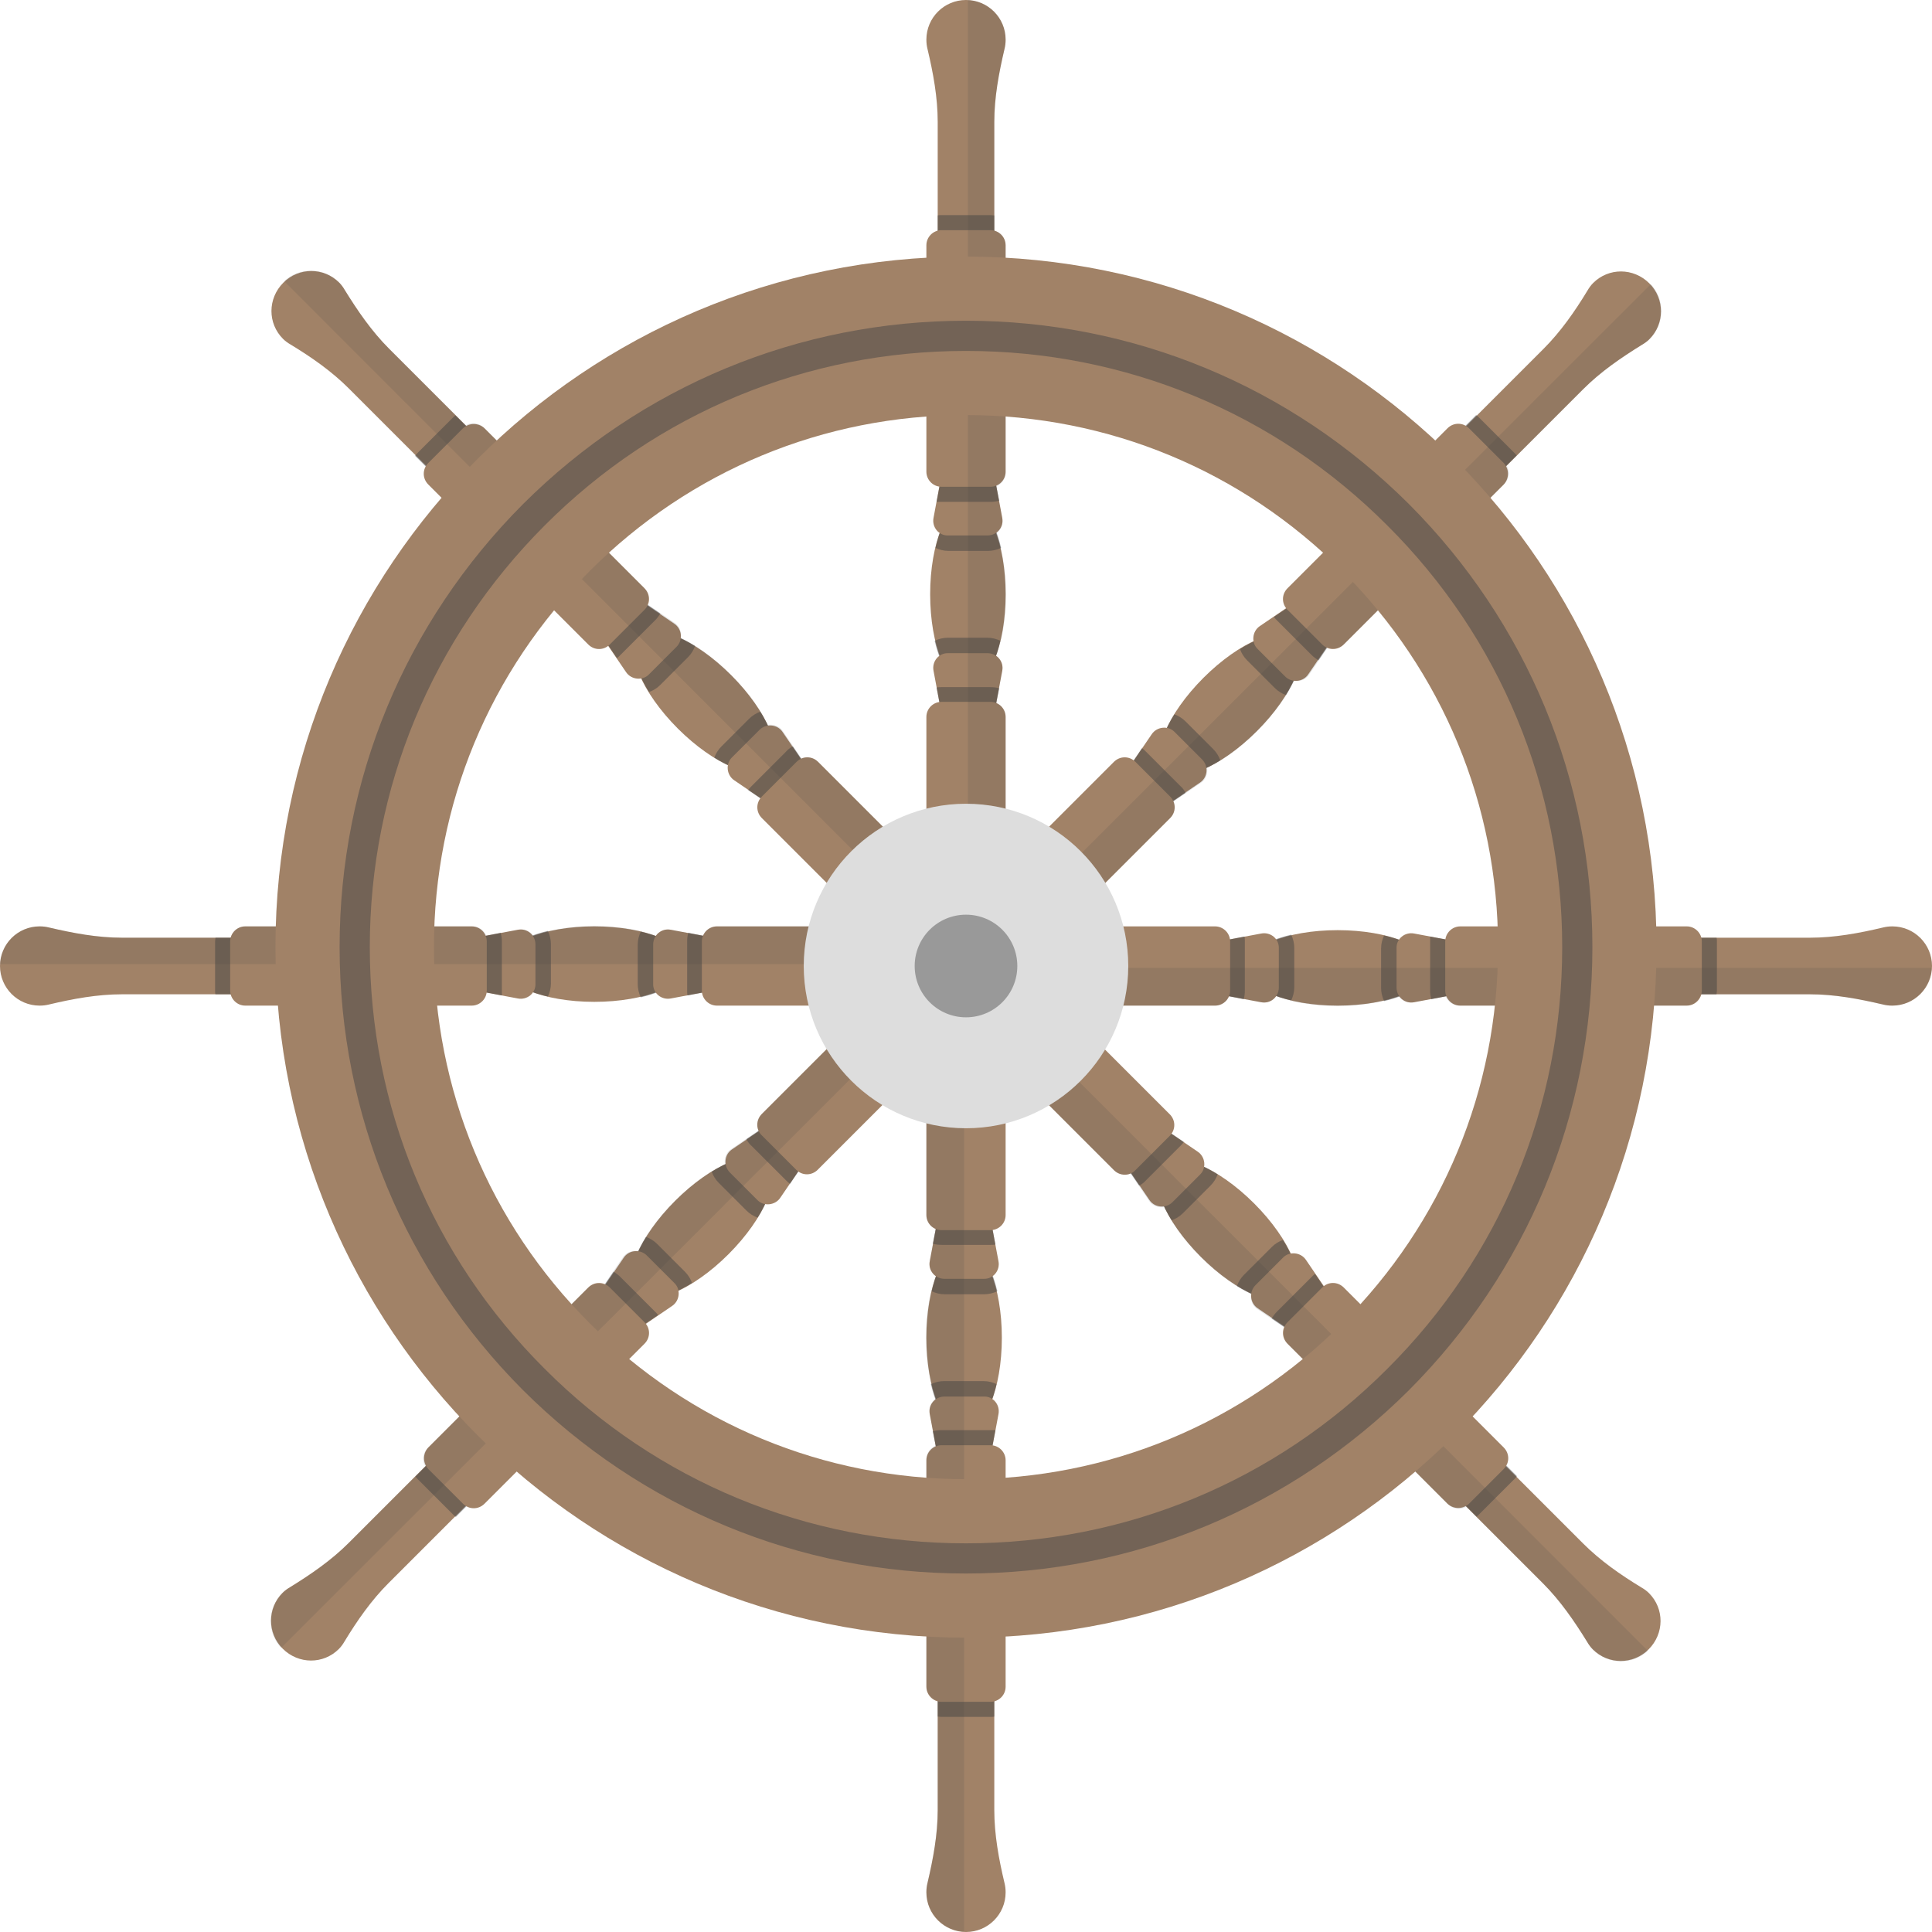 <svg xmlns="http://www.w3.org/2000/svg" viewBox="0 0 512 512" style="enable-background:new 0 0 512 512" xml:space="preserve"><style>.st0{fill:#a18267}.st1{fill:#444}.st1,.st2{opacity:.5}.st3,.st4{fill:#444}.st4{opacity:.15}</style><ellipse class="st0" cx="354.5" cy="256.5" rx="24.5" ry="10"/><path class="st0" d="M501.5 245.5c-.9 0-1.7.1-2.5.3-6.3 1.5-12.8 2.7-19.3 2.7h-33.3v15h33.3c6.5 0 12.9 1.2 19.3 2.7.8.2 1.6.3 2.5.3 5.8 0 10.5-4.7 10.5-10.5s-4.7-10.5-10.5-10.5z"/><path class="st1" d="M446.4 249.5h.6v13h-.6v1h8.5c0-.3.1-.7.1-1v-13c0-.3 0-.7-.1-1h-8.5v1z"/><g class="st2"><path class="st3" d="M335 251.3v10.4l-2-.4c2.1 1.6 5.3 2.9 9.2 3.8.5-1.1.8-2.2.8-3.5v-10.4c0-1.2-.3-2.4-.8-3.5-3.8.9-7 2.2-9.2 3.8l2-.2zm39 10.4v-10.4l2 .4c-2.1-1.6-5.3-2.9-9.2-3.8-.5 1.1-.8 2.2-.8 3.5v10.4c0 1.2.3 2.4.8 3.5 3.8-.9 7-2.2 9.2-3.8l-2 .2z"/></g><path class="st0" d="m374.8 247.4 11.2 2.1v14l-11.2 2.1c-2.5.5-4.7-1.4-4.7-3.9v-10.4c-.1-2.5 2.2-4.4 4.7-3.9z"/><path class="st1" d="M379 249.5v13c0 .8.1 1.5.3 2.3l6.6-1.3v-14l-6.9-1.3v1.3z"/><path class="st0" d="M447 266.5h-60c-2.2 0-4-1.8-4-4v-13c0-2.2 1.8-4 4-4h60c2.2 0 4 1.8 4 4v13c0 2.2-1.8 4-4 4zm-112.8-19.1-11.2 2.1v14l11.2 2.1c2.5.5 4.7-1.4 4.7-3.9v-10.4c.1-2.5-2.2-4.4-4.7-3.9z"/><path class="st1" d="M323 256.5v7l6.6 1.3c.2-.7.3-1.5.3-2.3v-13c0-.4 0-.9-.1-1.3l-6.9 1.3v7z"/><path class="st0" d="M322 266.5h-44v-21h44c2.2 0 4 1.8 4 4v13c0 2.2-1.8 4-4 4z"/><path class="st4" d="M278 256.5v10h44c1.7 0 3.1-1 3.7-2.5l8.5 1.6c1.6.3 3.1-.4 4-1.6.4.1.8.3 1.2.4.9.3 1.8.5 2.7.8 3.6.9 7.8 1.4 12.3 1.4s8.7-.5 12.3-1.4c1-.2 1.9-.5 2.7-.8.4-.1.8-.3 1.2-.4.9 1.2 2.4 1.9 4 1.6l8.5-1.6c.6 1.5 2 2.5 3.7 2.5h60c1.9 0 3.4-1.3 3.9-3h28.9c6.5 0 12.9 1.2 19.3 2.7.8.2 1.6.3 2.5.3 5.6 0 10.2-4.4 10.5-10H278z"/><ellipse class="st0" cx="157.5" cy="255.5" rx="24.5" ry="10"/><path class="st0" d="M10.5 266.5c.9 0 1.7-.1 2.5-.3 6.3-1.5 12.8-2.7 19.3-2.7h33.3v-15H32.3c-6.5 0-12.9-1.2-19.3-2.7-.8-.2-1.6-.3-2.5-.3C4.7 245.5 0 250.2 0 256s4.7 10.5 10.5 10.5z"/><path class="st1" d="M65.6 262.5H65v-13h.6v-1h-8.5c0 .3-.1.7-.1 1v13c0 .3 0 .7.1 1h8.5v-1z"/><g class="st2"><path class="st3" d="M177 260.7v-10.4l2 .4c-2.1-1.6-5.3-2.9-9.2-3.8-.5 1.1-.8 2.2-.8 3.5v10.4c0 1.2.3 2.4.8 3.5 3.8-.9 7-2.2 9.2-3.8l-2 .2zm-39-10.4v10.4l-2-.4c2.1 1.6 5.3 2.9 9.2 3.8.5-1.1.8-2.2.8-3.5v-10.4c0-1.2-.3-2.4-.8-3.5-3.8.9-7 2.2-9.2 3.8l2-.2z"/></g><path class="st0" d="m137.2 264.6-11.2-2.1v-14l11.2-2.1c2.5-.5 4.7 1.4 4.7 3.9v10.4c.1 2.5-2.2 4.4-4.7 3.9z"/><path class="st1" d="M133 262.5v-13c0-.8-.1-1.5-.3-2.3l-6.6 1.3v14l6.9 1.3v-1.3z"/><path class="st0" d="M65 245.5h60c2.2 0 4 1.8 4 4v13c0 2.2-1.8 4-4 4H65c-2.2 0-4-1.8-4-4v-13c0-2.2 1.8-4 4-4zm112.8 19.1 11.2-2.1v-14l-11.2-2.1c-2.5-.5-4.7 1.4-4.7 3.9v10.4c-.1 2.5 2.2 4.4 4.7 3.9z"/><path class="st1" d="M189 255.5v-7l-6.6-1.3c-.2.7-.3 1.5-.3 2.3v13c0 .4 0 .9.1 1.3l6.9-1.3v-7z"/><path class="st0" d="M190 245.5h44v21h-44c-2.2 0-4-1.8-4-4v-13c0-2.2 1.8-4 4-4z"/><path class="st4" d="M234 255.5v-10h-44c-1.7 0-3.1 1-3.7 2.5l-8.5-1.6c-1.6-.3-3.1.4-4 1.6-.4-.1-.8-.3-1.2-.4-.9-.3-1.8-.5-2.7-.8-3.6-.9-7.8-1.4-12.3-1.4s-8.7.5-12.3 1.4c-1 .2-1.9.5-2.7.8-.4.1-.8.3-1.2.4-.9-1.2-2.4-1.9-4-1.6l-8.5 1.6c-.6-1.5-2-2.5-3.7-2.5H65c-1.9 0-3.4 1.3-3.9 3H32.3c-6.5 0-12.9-1.2-19.3-2.7-.8-.2-1.6-.3-2.5-.3-5.6 0-10.2 4.4-10.5 10h234z"/><ellipse class="st0" cx="256.5" cy="157.5" rx="10" ry="24.5"/><path class="st0" d="M245.5 10.5c0 .9.1 1.7.3 2.5 1.5 6.3 2.7 12.8 2.7 19.3v33.3h15V32.3c0-6.5 1.2-12.9 2.7-19.3.2-.8.3-1.6.3-2.5C266.5 4.7 261.8 0 256 0s-10.5 4.7-10.5 10.5z"/><path class="st1" d="M249.5 65.6V65h13v.6h1v-8.5c-.3 0-.7-.1-1-.1h-13c-.3 0-.7 0-1 .1v8.5h1z"/><g class="st2"><path class="st3" d="M251.3 177h10.4l-.4 2c1.6-2.1 2.9-5.3 3.8-9.2-1.1-.5-2.2-.8-3.5-.8h-10.4c-1.2 0-2.4.3-3.5.8.9 3.8 2.2 7 3.8 9.2l-.2-2zm10.4-39h-10.4l.4-2c-1.6 2.1-2.9 5.3-3.8 9.2 1.1.5 2.2.8 3.5.8h10.4c1.2 0 2.4-.3 3.5-.8-.9-3.8-2.2-7-3.8-9.2l.2 2z"/></g><path class="st0" d="m247.4 137.2 2.1-11.2h14l2.1 11.2c.5 2.5-1.4 4.7-3.9 4.7h-10.4c-2.5.1-4.4-2.2-3.9-4.7z"/><path class="st1" d="M249.5 133h13c.8 0 1.5-.1 2.3-.3l-1.3-6.6h-14l-1.3 6.9h1.3z"/><path class="st0" d="M266.5 65v60c0 2.2-1.8 4-4 4h-13c-2.2 0-4-1.8-4-4V65c0-2.2 1.8-4 4-4h13c2.2 0 4 1.8 4 4zm-19.1 112.8 2.1 11.2h14l2.1-11.2c.5-2.5-1.4-4.7-3.9-4.7h-10.4c-2.5-.1-4.4 2.2-3.9 4.7z"/><path class="st1" d="M256.5 189h7l1.3-6.6c-.7-.2-1.5-.3-2.3-.3h-13c-.4 0-.9 0-1.3.1l1.3 6.9h7z"/><path class="st0" d="M266.5 190v44h-21v-44c0-2.2 1.8-4 4-4h13c2.2 0 4 1.8 4 4z"/><path class="st4" d="M256.5 234h10v-44c0-1.7-1-3.1-2.5-3.7l1.6-8.5c.3-1.6-.4-3.1-1.6-4 .1-.4.3-.8.4-1.2.3-.9.5-1.8.8-2.7.9-3.6 1.4-7.8 1.4-12.3s-.5-8.7-1.4-12.3c-.2-1-.5-1.9-.8-2.7-.1-.4-.3-.8-.4-1.2 1.2-.9 1.9-2.4 1.6-4l-1.6-8.5c1.5-.6 2.5-2 2.5-3.7V65c0-1.9-1.3-3.4-3-3.9V32.3c0-6.5 1.2-12.9 2.7-19.3.2-.8.3-1.6.3-2.5 0-5.6-4.4-10.2-10-10.5v234z"/><ellipse class="st0" cx="255.5" cy="354.5" rx="10" ry="24.5"/><path class="st0" d="M266.5 501.5c0-.9-.1-1.7-.3-2.5-1.5-6.3-2.7-12.8-2.7-19.3v-33.3h-15v33.3c0 6.5-1.2 12.9-2.7 19.3-.2.8-.3 1.6-.3 2.5 0 5.8 4.7 10.5 10.5 10.5s10.5-4.7 10.5-10.5z"/><path class="st1" d="M262.5 446.4v.6h-13v-.6h-1v8.5c.3 0 .7.1 1 .1h13c.3 0 .7 0 1-.1v-8.5h-1z"/><g class="st2"><path class="st3" d="M260.7 335h-10.4l.4-2c-1.6 2.1-2.9 5.3-3.8 9.2 1.1.5 2.2.8 3.5.8h10.4c1.2 0 2.4-.3 3.5-.8-.9-3.8-2.2-7-3.8-9.2l.2 2zm-10.4 39h10.4l-.4 2c1.6-2.1 2.9-5.3 3.8-9.2-1.1-.5-2.2-.8-3.5-.8h-10.4c-1.2 0-2.4.3-3.5.8.9 3.8 2.2 7 3.8 9.2l-.2-2z"/></g><path class="st0" d="m264.6 374.8-2.1 11.2h-14l-2.1-11.2c-.5-2.5 1.4-4.7 3.9-4.7h10.4c2.5-.1 4.4 2.2 3.9 4.7z"/><path class="st1" d="M262.5 379h-13c-.8 0-1.5.1-2.3.3l1.3 6.6h14l1.3-6.9h-1.3z"/><path class="st0" d="M245.5 447v-60c0-2.2 1.8-4 4-4h13c2.2 0 4 1.8 4 4v60c0 2.2-1.8 4-4 4h-13c-2.2 0-4-1.8-4-4zm19.1-112.8-2.1-11.2h-14l-2.1 11.2c-.5 2.5 1.4 4.7 3.9 4.7h10.4c2.5.1 4.4-2.2 3.9-4.7z"/><path class="st1" d="M255.5 323h-7l-1.3 6.6c.7.2 1.5.3 2.3.3h13c.4 0 .9 0 1.3-.1l-1.3-6.9h-7z"/><path class="st0" d="M245.5 322v-44h21v44c0 2.2-1.8 4-4 4h-13c-2.2 0-4-1.8-4-4z"/><path class="st4" d="M255.5 278h-10v44c0 1.7 1 3.1 2.5 3.7l-1.6 8.5c-.3 1.6.4 3.1 1.6 4-.1.4-.3.8-.4 1.2-.3.9-.5 1.8-.8 2.7-.9 3.6-1.4 7.8-1.4 12.3s.5 8.7 1.4 12.3c.2 1 .5 1.9.8 2.7.1.4.3.8.4 1.2-1.2.9-1.9 2.4-1.6 4l1.6 8.5c-1.5.6-2.5 2-2.5 3.7v60c0 1.9 1.3 3.4 3 3.9v28.9c0 6.5-1.2 12.9-2.7 19.3-.2.8-.3 1.6-.3 2.5 0 5.6 4.4 10.2 10 10.5V278z"/><ellipse transform="rotate(-45.001 326.003 186.708)" class="st0" cx="326" cy="186.7" rx="24.5" ry="10"/><path class="st0" d="M422.2 75c-.6.6-1.1 1.3-1.5 2-3.4 5.6-7.1 10.9-11.7 15.5l-23.6 23.6 5.3 5.3 5.3 5.3 23.6-23.6c4.6-4.6 10-8.3 15.5-11.7.7-.4 1.4-.9 2-1.5 4.1-4.1 4.1-10.7 0-14.8-4.2-4.2-10.8-4.2-14.9-.1z"/><path class="st1" d="m386 116.8.4-.4 9.2 9.2-.4.4.7.7 6-6c-.2-.3-.4-.5-.7-.8l-9.2-9.2c-.2-.2-.5-.5-.8-.7l-6 6 .8.8z"/><g class="st2"><path class="st3" d="m308.5 196.9 7.3 7.3-1.6 1.1c2.6-.4 5.8-1.7 9.2-3.8-.4-1.1-1-2.1-1.9-3l-7.3-7.3c-.9-.9-1.9-1.5-3-1.9-2.1 3.4-3.4 6.5-3.8 9.2l1.1-1.6zm35-20.3-7.3-7.3 1.6-1.1c-2.6.4-5.8 1.7-9.2 3.8.4 1.1 1 2.1 1.9 3l7.3 7.3c.9.9 1.9 1.5 3 1.9 2.1-3.4 3.4-6.5 3.8-9.2l-1.1 1.6z"/></g><path class="st0" d="m333.9 165.9 9.4-6.4 4.9 4.9 4.9 4.9-6.4 9.4c-1.4 2.1-4.4 2.3-6.1.6l-3.7-3.7-3.7-3.7c-1.6-1.6-1.4-4.6.7-6z"/><path class="st1" d="m338.4 164.4 9.2 9.2c.6.6 1.2 1 1.8 1.4l3.8-5.6-4.9-4.9-4.9-4.9-5.8 3.9c.2.3.5.6.8.9z"/><path class="st0" d="m398.5 128.4-42.4 42.4c-1.6 1.6-4.1 1.6-5.7 0l-9.2-9.2c-1.6-1.6-1.6-4.1 0-5.7l42.4-42.4c1.6-1.6 4.1-1.6 5.7 0l9.2 9.2c1.5 1.6 1.5 4.1 0 5.7zm-93.3 66.2-6.4 9.4 4.9 4.9 4.9 4.9 9.4-6.4c2.1-1.4 2.3-4.4.6-6.1l-3.7-3.7-3.7-3.7c-1.6-1.6-4.6-1.4-6 .7z"/><path class="st1" d="m303.7 209 4.9 4.9 5.6-3.8c-.4-.7-.8-1.3-1.4-1.8l-9.2-9.2c-.3-.3-.6-.6-1-.8l-3.9 5.8 5 4.9z"/><path class="st0" d="M310.1 216.8 279 247.9 264.1 233l31.1-31.1c1.6-1.6 4.1-1.6 5.7 0l9.2 9.2c1.6 1.6 1.6 4.1 0 5.7z"/><path class="st4" d="m271.9 240.8 7.1 7.1 31.1-31.1c1.2-1.2 1.5-2.9.9-4.4l7.2-4.9c1.4-.9 1.9-2.5 1.7-4 .4-.2.7-.4 1.1-.6.8-.4 1.6-.9 2.5-1.4 3.2-2 6.5-4.6 9.7-7.8 3.2-3.2 5.8-6.5 7.8-9.7.5-.8 1-1.7 1.4-2.5.2-.4.4-.7.6-1.1 1.5.3 3.1-.3 4-1.7l4.9-7.2c1.5.6 3.2.3 4.4-.9l42.4-42.4c1.3-1.3 1.5-3.3.6-4.8l2.9-2.9 17.5-17.5c4.6-4.6 10-8.3 15.5-11.7.7-.4 1.4-.9 2-1.5 4-4 4.1-10.4.3-14.5L271.9 240.8z"/><ellipse transform="rotate(-45.001 185.994 325.3)" class="st0" cx="186" cy="325.3" rx="24.5" ry="10"/><path class="st0" d="M89.8 437c.6-.6 1.1-1.3 1.5-2 3.4-5.6 7.1-10.9 11.7-15.5l23.6-23.6-5.3-5.3-5.3-5.3-23.6 23.6c-4.6 4.6-10 8.3-15.5 11.7-.7.4-1.4.9-2 1.5-4.1 4.1-4.1 10.7 0 14.8 4.2 4.2 10.8 4.2 14.9.1z"/><path class="st1" d="m126 395.2-.4.4-9.2-9.2.4-.4-.7-.7-6 6c.2.3.4.5.7.8l9.2 9.2c.2.2.5.5.8.7l6-6-.8-.8z"/><g class="st2"><path class="st3" d="m203.5 315.1-7.3-7.3 1.6-1.1c-2.6.4-5.8 1.7-9.2 3.8.4 1.1 1 2.1 1.9 3l7.3 7.3c.9.9 1.9 1.5 3 1.9 2.1-3.4 3.4-6.5 3.8-9.2l-1.1 1.6zm-35 20.3 7.3 7.3-1.6 1.1c2.6-.4 5.8-1.7 9.2-3.8-.4-1.1-1-2.1-1.9-3l-7.3-7.3c-.9-.9-1.9-1.5-3-1.9-2.1 3.4-3.4 6.5-3.8 9.2l1.1-1.6z"/></g><path class="st0" d="m178.1 346.1-9.4 6.4-4.9-4.9-4.9-4.9 6.4-9.4c1.4-2.1 4.4-2.3 6.1-.6l3.7 3.7 3.7 3.7c1.6 1.6 1.4 4.6-.7 6z"/><path class="st1" d="m173.6 347.6-9.2-9.2c-.6-.6-1.2-1-1.8-1.4l-3.8 5.6 4.9 4.9 4.9 4.9 5.8-3.9c-.2-.3-.5-.6-.8-.9z"/><path class="st0" d="m113.5 383.6 42.4-42.4c1.6-1.6 4.1-1.6 5.7 0l9.2 9.2c1.6 1.6 1.6 4.1 0 5.7l-42.4 42.4c-1.6 1.6-4.1 1.6-5.7 0l-9.2-9.2c-1.5-1.6-1.5-4.1 0-5.7zm93.3-66.2 6.4-9.4-4.9-4.9-4.9-4.9-9.4 6.4c-2.1 1.4-2.3 4.4-.6 6.1l3.7 3.7 3.7 3.7c1.6 1.6 4.6 1.4 6-.7z"/><path class="st1" d="m208.3 303-4.9-4.9-5.6 3.8c.4.7.8 1.3 1.4 1.8l9.2 9.2c.3.3.6.6 1 .8l3.9-5.8-5-4.9z"/><path class="st0" d="m201.9 295.2 31.1-31.1 14.8 14.8-31.1 31.1c-1.6 1.6-4.1 1.6-5.7 0l-9.2-9.2c-1.5-1.5-1.5-4 .1-5.6z"/><path class="st4" d="m240.1 271.2-7.1-7.1-31.1 31.1c-1.2 1.2-1.5 2.9-.9 4.4l-7.2 4.9c-1.4.9-1.9 2.5-1.7 4-.4.2-.7.4-1.1.6-.8.4-1.6.9-2.5 1.4-3.2 2-6.5 4.6-9.7 7.8-3.2 3.2-5.8 6.5-7.8 9.7-.5.8-1 1.7-1.4 2.5-.2.4-.4.7-.6 1.1-1.5-.3-3.1.3-4 1.7l-4.9 7.2c-1.5-.6-3.2-.3-4.4.9l-42.4 42.4c-1.3 1.3-1.5 3.3-.6 4.8l-2.9 2.9L92.3 409c-4.6 4.6-10 8.3-15.5 11.7-.7.4-1.4.9-2 1.5-4 4-4.1 10.4-.3 14.5l165.6-165.5z"/><ellipse transform="rotate(-45.001 186.702 186)" class="st0" cx="186.7" cy="186" rx="10" ry="24.5"/><path class="st0" d="M75 89.8c.6.6 1.3 1.1 2 1.5 5.6 3.4 10.9 7.1 15.5 11.7l23.6 23.6 5.3-5.3 5.3-5.3-23.6-23.6c-4.6-4.6-8.3-10-11.7-15.5-.4-.7-.9-1.4-1.5-2-4.1-4.1-10.7-4.1-14.8 0-4.2 4.2-4.2 10.8-.1 14.9z"/><path class="st1" d="m116.8 126-.4-.4 9.2-9.2.4.4.7-.7-6-6c-.3.2-.5.4-.8.7l-9.2 9.2c-.2.2-.5.5-.7.8l6 6 .8-.8z"/><g class="st2"><path class="st3" d="m196.9 203.5 7.3-7.3 1.1 1.6c-.4-2.6-1.7-5.8-3.8-9.2-1.1.4-2.1 1-3 1.9l-7.3 7.3c-.9.9-1.5 1.9-1.9 3 3.4 2.1 6.5 3.4 9.2 3.8l-1.6-1.1zm-20.3-35-7.3 7.3-1.1-1.6c.4 2.6 1.7 5.8 3.8 9.2 1.1-.4 2.1-1 3-1.9l7.3-7.3c.9-.9 1.5-1.9 1.9-3-3.4-2.1-6.5-3.4-9.2-3.8l1.6 1.1z"/></g><path class="st0" d="m165.9 178.1-6.4-9.4 4.9-4.9 4.9-4.9 9.4 6.4c2.1 1.4 2.3 4.4.6 6.1l-3.7 3.7-3.7 3.7c-1.6 1.6-4.6 1.4-6-.7z"/><path class="st1" d="m164.4 173.6 9.2-9.2c.6-.6 1-1.2 1.4-1.8l-5.6-3.8-4.9 4.9-4.9 4.9 3.9 5.8c.3-.2.6-.5.9-.8z"/><path class="st0" d="m128.4 113.5 42.4 42.4c1.6 1.6 1.6 4.1 0 5.7l-9.2 9.2c-1.6 1.6-4.1 1.6-5.7 0l-42.4-42.4c-1.6-1.6-1.6-4.1 0-5.7l9.2-9.2c1.6-1.5 4.1-1.5 5.7 0zm66.2 93.3 9.4 6.4 4.9-4.9 4.9-4.9-6.4-9.4c-1.4-2.1-4.4-2.3-6.1-.6l-3.7 3.7-3.7 3.7c-1.6 1.6-1.4 4.6.7 6z"/><path class="st1" d="m209 208.3 4.9-4.9-3.8-5.6c-.7.4-1.3.8-1.8 1.4l-9.2 9.2c-.3.3-.6.6-.8 1l5.8 3.9 4.9-5z"/><path class="st0" d="m216.8 201.9 31.1 31.1-14.9 14.9-31.1-31.1c-1.6-1.6-1.6-4.1 0-5.7l9.2-9.2c1.6-1.6 4.1-1.6 5.7 0z"/><path class="st4" d="m240.8 240.1 7.1-7.1-31.1-31.1c-1.2-1.2-2.9-1.5-4.4-.9l-4.9-7.2c-.9-1.4-2.5-1.9-4-1.7-.2-.4-.4-.7-.6-1.1-.4-.8-.9-1.6-1.4-2.5-2-3.2-4.6-6.5-7.8-9.7-3.2-3.2-6.5-5.8-9.7-7.8-.8-.5-1.7-1-2.5-1.4-.4-.2-.7-.4-1.1-.6.3-1.5-.3-3.1-1.7-4l-7.2-4.9c.6-1.5.3-3.2-.9-4.4l-42.4-42.4c-1.3-1.3-3.3-1.5-4.8-.6l-2.9-2.9L103 92.3c-4.6-4.6-8.3-10-11.7-15.5-.4-.7-.9-1.4-1.5-2-4-4-10.4-4.1-14.5-.3l165.5 165.6z"/><ellipse transform="rotate(-45.001 325.294 326.009)" class="st0" cx="325.3" cy="326" rx="10" ry="24.5"/><path class="st0" d="M437 422.2c-.6-.6-1.3-1.1-2-1.5-5.6-3.4-10.9-7.1-15.5-11.7l-23.6-23.6-5.3 5.3-5.3 5.3 23.6 23.6c4.6 4.6 8.3 10 11.7 15.5.4.7.9 1.4 1.5 2 4.1 4.1 10.7 4.1 14.8 0 4.2-4.2 4.2-10.8.1-14.9z"/><path class="st1" d="m395.2 386 .4.4-9.2 9.2-.4-.4-.7.7 6 6c.3-.2.5-.4.8-.7l9.2-9.2c.2-.2.5-.5.7-.8l-6-6-.8.8z"/><g class="st2"><path class="st3" d="m315.1 308.5-7.3 7.3-1.1-1.6c.4 2.6 1.7 5.8 3.8 9.2 1.1-.4 2.1-1 3-1.9l7.3-7.3c.9-.9 1.5-1.9 1.9-3-3.4-2.1-6.5-3.4-9.2-3.8l1.6 1.1zm20.3 35 7.3-7.3 1.1 1.6c-.4-2.6-1.7-5.8-3.8-9.2-1.1.4-2.1 1-3 1.9l-7.3 7.3c-.9.9-1.5 1.9-1.9 3 3.4 2.1 6.5 3.4 9.2 3.8l-1.6-1.1z"/></g><path class="st0" d="m346.1 333.9 6.4 9.4-4.9 4.9-4.9 4.9-9.4-6.4c-2.1-1.4-2.3-4.4-.6-6.1l3.7-3.7 3.7-3.7c1.6-1.6 4.6-1.4 6 .7z"/><path class="st1" d="m347.6 338.4-9.2 9.2c-.6.6-1 1.2-1.4 1.8l5.6 3.8 4.9-4.9 4.9-4.9-3.9-5.8c-.3.2-.6.5-.9.8z"/><path class="st0" d="m383.6 398.5-42.4-42.4c-1.6-1.6-1.6-4.1 0-5.7l9.2-9.2c1.6-1.6 4.1-1.6 5.7 0l42.4 42.4c1.6 1.6 1.6 4.1 0 5.7l-9.2 9.2c-1.6 1.5-4.1 1.5-5.7 0zm-66.2-93.3-9.4-6.4-4.9 4.9-4.9 4.9 6.4 9.4c1.4 2.1 4.4 2.3 6.1.6l3.7-3.7 3.7-3.7c1.6-1.6 1.4-4.6-.7-6z"/><path class="st1" d="m303 303.7-4.9 4.9 3.8 5.6c.7-.4 1.3-.8 1.8-1.4l9.2-9.2c.3-.3.6-.6.8-1l-5.8-3.9-4.9 5z"/><path class="st0" d="M295.2 310.1 264.1 279l14.8-14.8 31.1 31.1c1.6 1.6 1.6 4.1 0 5.7l-9.2 9.2c-1.5 1.5-4 1.5-5.6-.1z"/><path class="st4" d="m271.2 271.9-7.1 7.1 31.1 31.1c1.2 1.2 2.9 1.5 4.4.9l4.9 7.2c.9 1.4 2.5 1.9 4 1.7.2.4.4.7.6 1.1.4.8.9 1.6 1.4 2.5 2 3.2 4.6 6.5 7.8 9.7 3.2 3.2 6.5 5.8 9.7 7.8.8.5 1.7 1 2.5 1.4.4.2.7.4 1.1.6-.3 1.5.3 3.1 1.7 4l7.2 4.9c-.6 1.5-.3 3.2.9 4.4l42.4 42.4c1.3 1.3 3.3 1.5 4.8.6l2.9 2.9 17.5 17.5c4.6 4.6 8.3 10 11.7 15.5.4.7.9 1.4 1.5 2 4 4 10.4 4.1 14.5.3L271.2 271.9z"/><circle cx="256" cy="256" r="43" style="fill:#ddd"/><path class="st0" d="M256 110c37.7 0 73.1 14.7 99.7 41.3 26.6 26.6 41.3 62 41.3 99.7s-14.7 73.1-41.3 99.7c-26.6 26.6-62 41.3-99.7 41.3s-73.1-14.7-99.7-41.3c-26.6-26.6-41.3-62-41.3-99.7s14.7-73.1 41.3-99.7c26.6-26.6 62-41.3 99.7-41.3m0-42C154.9 68 73 149.9 73 251s81.9 183 183 183 183-81.9 183-183S357.1 68 256 68z"/><path d="M256 417c-44.3 0-86-17.3-117.4-48.6C107.3 337 90 295.3 90 251c0-44.3 17.3-86 48.6-117.4C170 102.3 211.7 85 256 85c44.3 0 86 17.3 117.4 48.6C404.7 165 422 206.7 422 251c0 44.3-17.3 86-48.6 117.4C342 399.7 300.3 417 256 417zm0-324c-42.2 0-81.9 16.4-111.7 46.3S98 208.8 98 251s16.4 81.9 46.3 111.7C174.1 392.6 213.8 409 256 409s81.9-16.4 111.7-46.3C397.6 332.9 414 293.2 414 251s-16.4-81.9-46.3-111.7C337.9 109.4 298.2 93 256 93z" style="fill:#736356"/><circle cx="256" cy="256" r="13.6" style="fill:#999"/></svg>